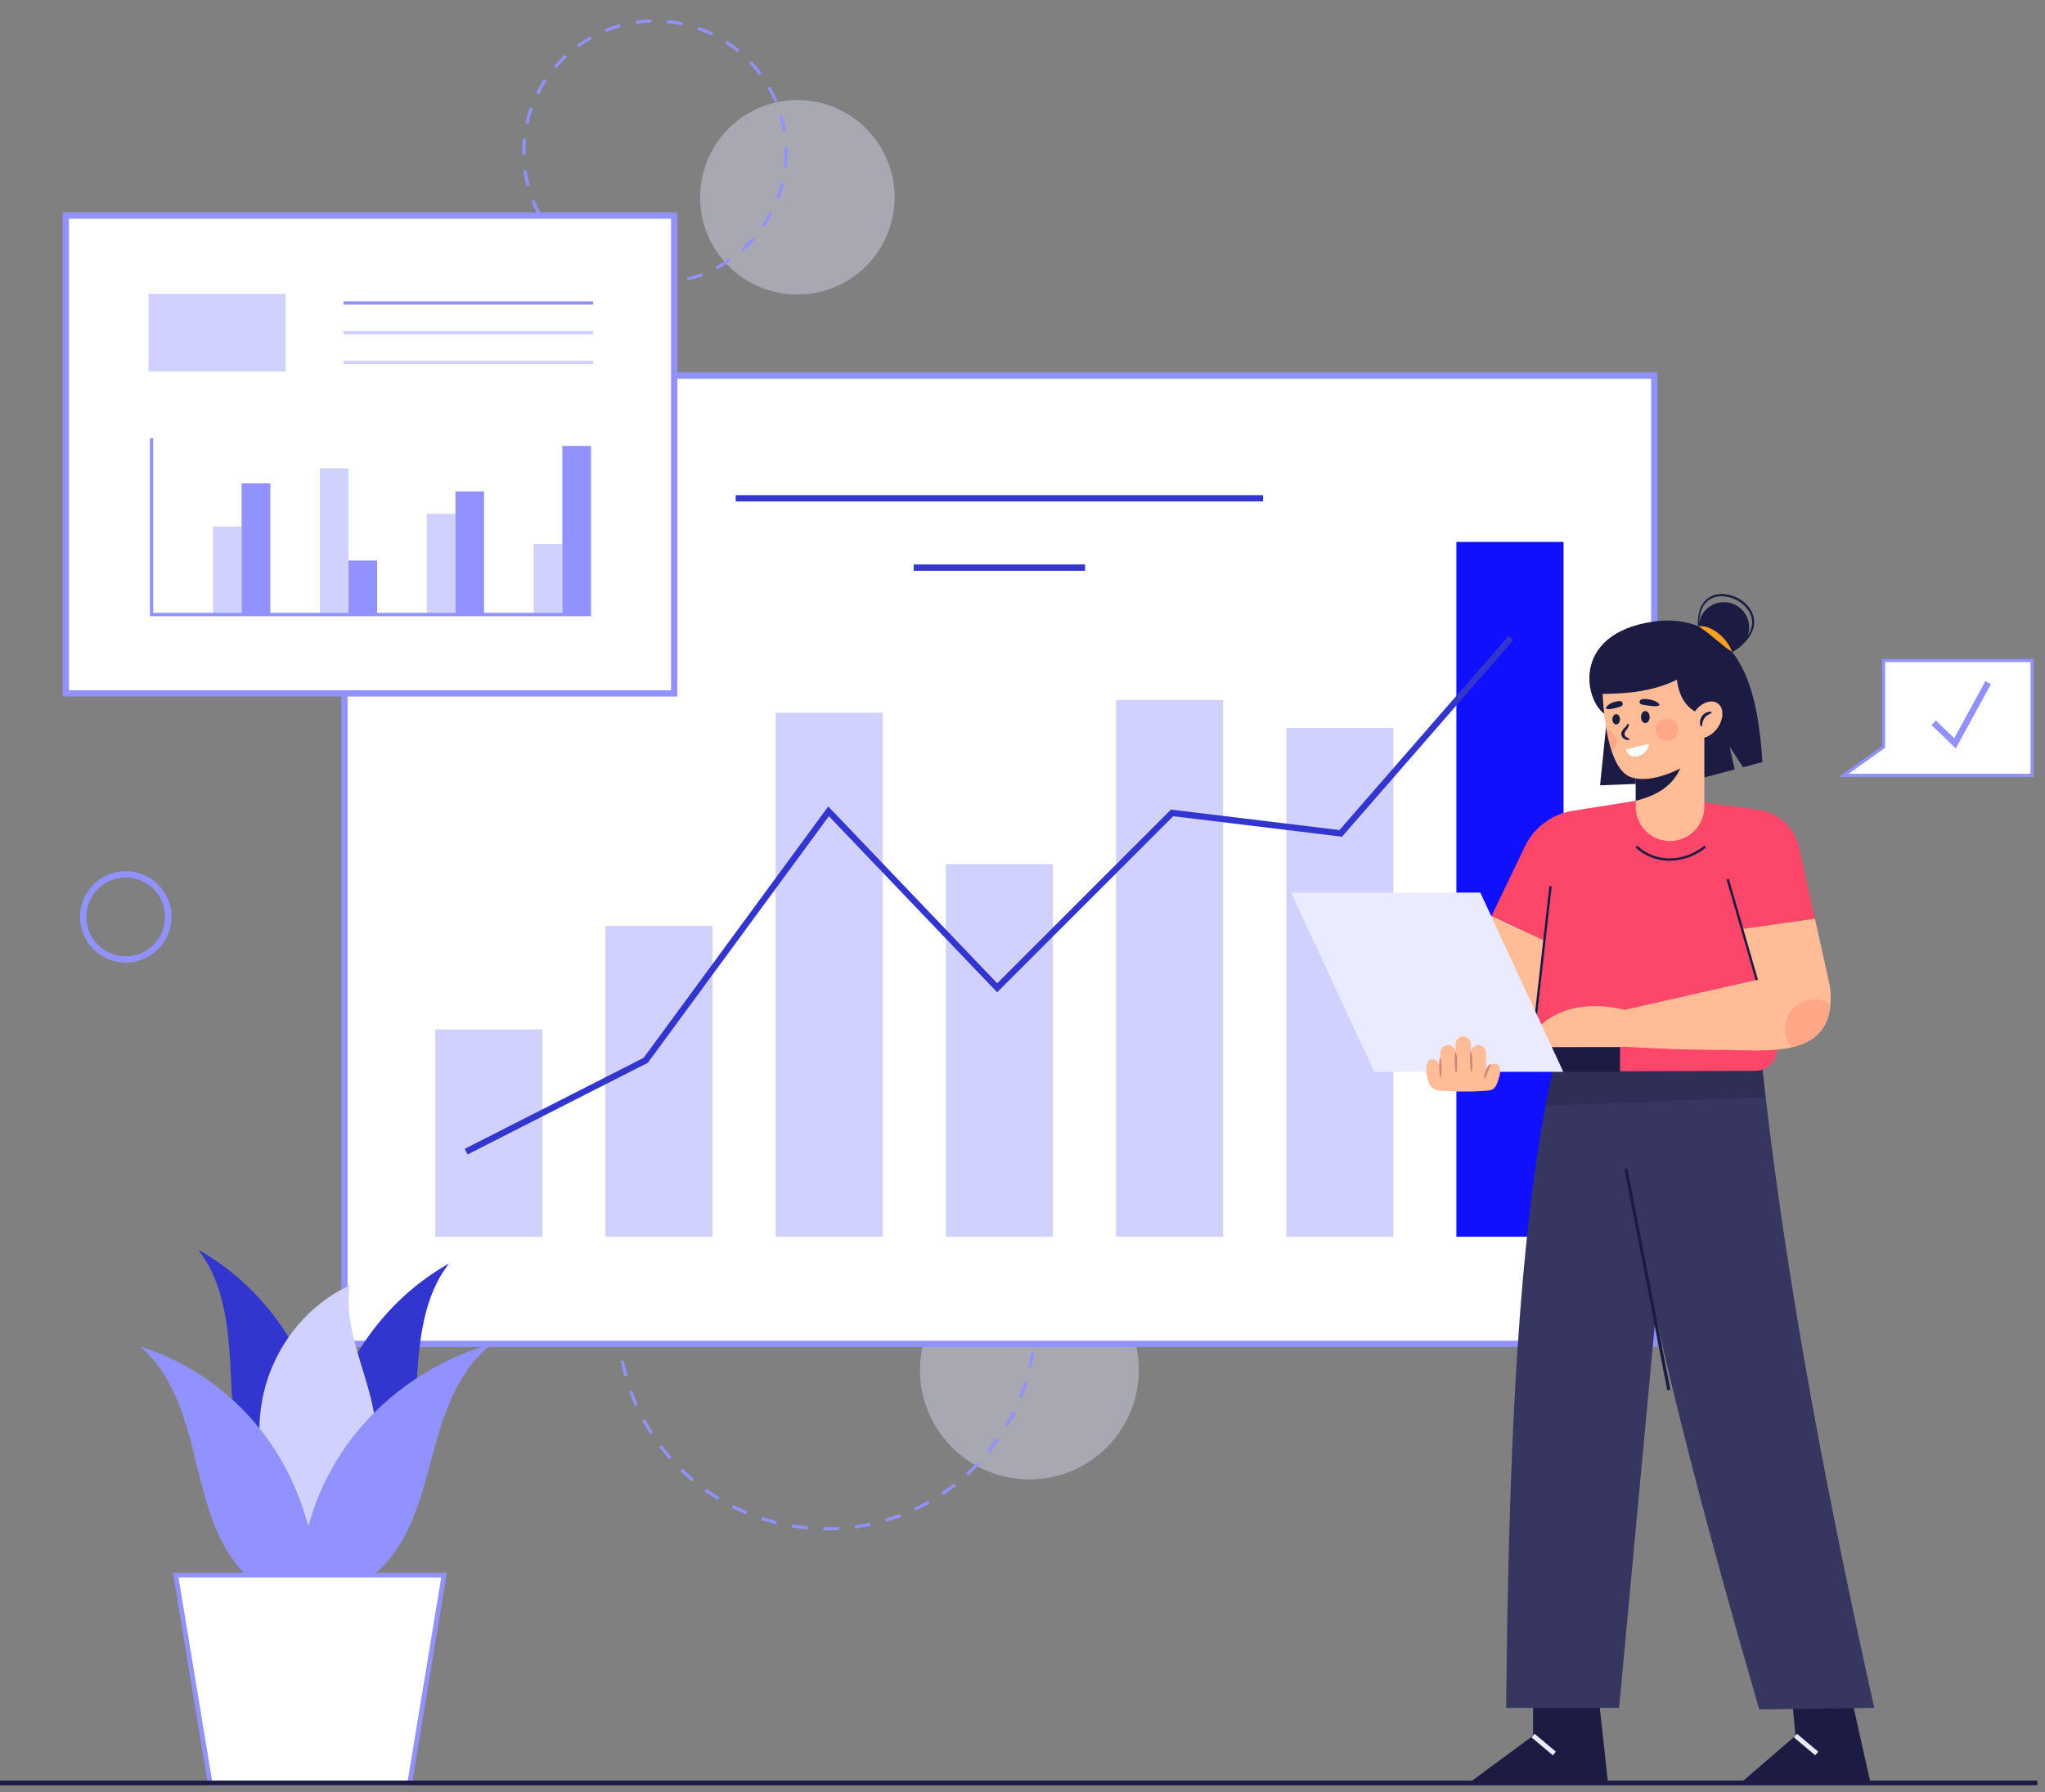 <svg xmlns="http://www.w3.org/2000/svg" width="251" height="220" fill="none" xmlns:v="https://vecta.io/nano"><rect width="100%" height="100%" fill="#808080" stroke="none"/><style><![CDATA[.B{fill:#1b1b43}.C{fill:#9192ff}.D{fill:#d1d1ff}.E{fill:#fff}.F{fill:#ffbc96}.G{fill:#ebebff}.H{fill:#fc476a}]]></style><g clip-path="url(#A)"><g fill="#e5e5ff"><path opacity=".4" d="M106.305 32.659c4.66-4.66 4.66-12.216 0-16.876s-12.216-4.66-16.876 0-4.66 12.216 0 16.876 12.216 4.66 16.876 0zm20.04 148.943c7.417 0 13.43-6.012 13.43-13.429s-6.013-13.429-13.43-13.429a13.43 13.43 0 0 0-13.429 13.429 13.43 13.43 0 0 0 13.429 13.429z"/></g><g class="C"><path d="M101.475 187.871h-.423v-.387l1.919-.04.022.385-1.518.042zm-2.368-.107l-1.931-.251.065-.38 1.902.246-.036.385zm5.831-.124l-.051-.383 1.891-.327.078.378-1.918.332zm-9.668-.521l-1.872-.539.121-.368 1.843.531-.091.376zm13.476-.288l-.11-.371 1.82-.61.136.362-1.846.619zm-17.176-.928l-1.77-.819.176-.343 1.742.804-.148.358zm20.815-.446l-.164-.35 1.702-.877.189.337-1.727.887v.003zm-24.293-1.321l-1.625-1.084.224-.309 1.602 1.058-.201.335zm27.676-.588l-.215-.322 1.547-1.125.24.309-1.566 1.135-.006.003zm-30.834-1.684l-1.445-1.306.269-.278 1.424 1.287-.248.297zm33.902-.719l-.261-.287 1.367-1.344.282.264-1.388 1.367zm-36.694-1.998l-1.238-1.507.309-.234 1.215 1.484-.286.257zm39.365-.834l-.3-.245 1.151-1.534.317.219-1.165 1.56h-.003zm-41.711-2.27l-.993-1.674.341-.184.978 1.649-.325.209zm43.931-.928l-.334-.195.908-1.692.347.169-.921 1.713v.005zm-45.786-2.487l-.727-1.804.364-.132.716 1.778-.353.158zm47.504-1.014l-.361-.142.641-1.81.37.114-.658 1.834.008.004zm-48.82-2.644l-.446-1.897.379-.073.439 1.866-.373.104zm49.98-1.071l-.378-.086.358-1.885.383.057-.371 1.902.008.012zm-50.718-2.749l-.155-1.941.385-.017.155 1.913-.385.045zm51.298-1.1l-.385-.028.071-1.917h.387l-.081 1.937.008.008zm-.31-2.204l-.089-1.917.385-.033.091 1.945-.387.005zm-50.752-.572l-.387-.013.136-1.943.384.042c-.09.623-.125 1.267-.155 1.906l.022.008zm50.443-3.25l-.378-1.881.376-.09.383 1.909-.381.062zm-50.027-.565l-.379-.069.425-1.902.374.101c-.19.608-.333 1.238-.449 1.864l.028.006zm49.106-3.169l-.659-1.802.359-.146.669 1.829-.369.119zm-48.147-.543l-.367-.127.712-1.816.354.155-.704 1.788h.005zm46.691-3.005l-.928-1.68.331-.198.938 1.702-.341.176zm-45.162-.512l-.342-.181.976-1.686.328.205-.962 1.662zm43.193-2.768l-1.167-1.523.298-.247 1.184 1.547-.315.223zm-41.146-.464l-.309-.231 1.219-1.521.293.254a18.49 18.49 0 0 0-1.195 1.485l-.008.013zm38.702-2.485l-1.382-1.332.259-.288 1.402 1.352-.279.268zm-36.192-.415l-.272-.275 1.433-1.32.251.294-1.411 1.289v.012zm33.334-2.154l-1.566-1.111.212-.323 1.59 1.126-.236.308zm-30.421-.35l-.227-.309 1.612-1.083.204.328-1.589 1.064zm27.209-1.75l-1.716-.861.155-.353 1.742.876-.181.338zm-23.951-.273l-.179-.342 1.759-.834.155.355-1.735.821zm20.46-1.317l-1.826-.593.106-.371 1.856.6-.136.364zm-16.94-.192l-.124-.365 1.866-.559.096.375-1.838.549zm13.25-.851l-1.893-.31.047-.383 1.923.309-.077.384zm-9.538-.107l-.068-.381 1.929-.269.039.385-1.9.265zm5.733-.365l-1.919-.022-.009-.387 1.946.022-.018.387zM80.532 34.958v-.387a15.97 15.97 0 0 0 1.905-.13l.049.384a16.74 16.74 0 0 1-1.954.133zm-1.953-.098a16.11 16.11 0 0 1-1.928-.331l.088-.378a15.77 15.77 0 0 0 1.882.323l-.042.385zm5.824-.401l-.096-.376a15.95 15.95 0 0 0 1.82-.58l.139.361c-.609.235-1.231.434-1.863.596zm-9.628-.492a16.44 16.44 0 0 1-1.792-.783l.175-.345c.568.29 1.152.545 1.75.764l-.133.364zm13.268-.919l-.183-.34a15.79 15.79 0 0 0 1.626-1l.223.317a16.25 16.25 0 0 1-1.667 1.023zm-16.747-.863a16.49 16.49 0 0 1-1.547-1.188l.252-.293a16.18 16.18 0 0 0 1.518 1.159l-.223.322zm19.945-1.38l-.258-.282c.475-.424.924-.877 1.345-1.355l.291.255c-.431.489-.891.953-1.377 1.388v-.006zM68.34 29.632a16.35 16.35 0 0 1-1.229-1.521l.309-.224a15.85 15.85 0 0 0 1.199 1.485l-.28.26zm25.479-1.759l-.319-.218c.361-.526.69-1.072.986-1.637l.342.18a16.27 16.27 0 0 1-1.009 1.682v-.006zM66.072 26.46a16.19 16.19 0 0 1-.831-1.769l.359-.142a15.97 15.97 0 0 0 .811 1.727l-.339.184zm29.554-2.042l-.362-.136a15.67 15.67 0 0 0 .565-1.826l.376.091a16.45 16.45 0 0 1-.579 1.871zm-30.993-1.583a16.44 16.44 0 0 1-.384-1.919l.384-.053a15.97 15.97 0 0 0 .374 1.872l-.374.099zm31.922-2.211l-.384-.047a16.3 16.3 0 0 0 .113-1.906l-.011-.577.387-.014.011.591a16.55 16.55 0 0 1-.116 1.953zm-32.457-1.656v-.297a16.37 16.37 0 0 1 .084-1.657l.385.039a16.11 16.11 0 0 0-.082 1.619v.289l-.387.008zm31.993-2.774c-.099-.629-.236-1.252-.409-1.865l.371-.105a16.03 16.03 0 0 1 .419 1.909l-.382.06zm-31.219-1.029l-.377-.085a16.22 16.22 0 0 1 .543-1.88l.365.13a15.83 15.83 0 0 0-.531 1.835zm30.182-2.63a15.65 15.65 0 0 0-.842-1.711l.331-.2a15.99 15.99 0 0 1 .868 1.756l-.358.155zm-28.903-.958l-.347-.173c.292-.584.619-1.149.978-1.694l.323.214a15.7 15.7 0 0 0-.955 1.654zm27.018-2.361c-.379-.511-.788-1-1.225-1.462l.278-.266a16.15 16.15 0 0 1 1.256 1.499l-.309.229zm-24.912-.822l-.296-.249c.422-.498.874-.97 1.352-1.414l.263.283a16.45 16.45 0 0 0-1.326 1.38h.006zm22.294-1.948a15.93 15.93 0 0 0-1.538-1.133l.21-.325a16.7 16.7 0 0 1 1.575 1.161l-.248.297zm-19.506-.644l-.227-.309a16.38 16.38 0 0 1 1.646-1.052l.189.337c-.556.309-1.093.651-1.608 1.024zm16.304-1.428a15.68 15.68 0 0 0-1.764-.732l.127-.367a16.56 16.56 0 0 1 1.807.749l-.17.35zm-12.978-.427l-.145-.357a16.31 16.31 0 0 1 1.857-.63l.102.373a15.85 15.85 0 0 0-1.814.614zm9.375-.82a15.88 15.88 0 0 0-1.892-.288l.036-.385a16.2 16.2 0 0 1 1.933.296l-.076.378zm-5.699-.186l-.062-.382a16.5 16.5 0 0 1 1.948-.169l.011.387c-.635.018-1.269.072-1.897.164zM15.432 118.162a5.61 5.61 0 0 1-3.962-9.577 5.61 5.61 0 0 1 6.112-1.214 5.6 5.6 0 0 1 2.517 2.066c.616.922.945 2.006.945 3.115a5.62 5.62 0 0 1-5.612 5.61zm0-10.445c-.956.001-1.891.285-2.686.816a4.84 4.84 0 0 0-2.054 4.965 4.84 4.84 0 0 0 1.324 2.475 4.83 4.83 0 0 0 5.269 1.047 4.84 4.84 0 0 0-1.854-9.303z"/></g><path d="M203.047 46.108H42.28v118.861h160.767V46.108z" class="E"/><path d="M203.434 165.355H41.891V45.721h161.543v119.634zm-160.769-.774H202.66V46.494H42.665v118.087z" class="C"/><g class="D"><path d="M66.573 126.364H53.421v25.452h13.152v-25.452zm20.889-12.693H74.31v38.145h13.153v-38.145zm20.889-26.178H95.199v64.323h13.152V87.493zm20.889 18.585h-13.152v45.738h13.152v-45.738zm20.889-20.171h-13.152v65.909h13.152V85.907zm20.89 3.443h-13.153v62.466h13.153V89.35z"/></g><path d="M191.908 66.526h-13.153v85.29h13.153v-85.29z" fill="#1010ff"/><g fill="#3335cf"><path d="M57.386 141.717l-.351-.691 21.968-11.176 22.654-30.857 20.741 21.711 21.324-21.324 20.679 2.513 20.754-23.829.584.509-21.024 24.137-20.713-2.516-21.616 21.616-20.65-21.616-22.218 30.263-22.132 11.26zm97.642-80.936h-64.73v.774h64.73v-.774zm-21.848 8.511h-21.032v.774h21.032v-.774zM39.683 187.693a33.73 33.73 0 0 0-2.304-19.854c-2.743-6.126-7.393-11.268-13.047-14.422 2.864 3.632 3.602 8.616 3.892 13.345s.269 9.609 1.985 13.982 5.764 8.159 10.192 7.609l-.718-.66z"/><path d="M39.776 189.373a33.72 33.72 0 0 1 2.302-19.854c2.743-6.126 7.395-11.266 13.047-14.419-2.864 3.631-3.601 8.615-3.892 13.342s-.269 9.609-1.984 13.984-5.765 8.157-10.194 7.61l.72-.663z"/></g><path d="M34.701 186.21c-2.852-4.749-3.632-10.844-2.073-16.228s5.416-9.961 10.295-12.186c-1.024 6.809 4.035 13.386 3.13 20.215-.585 4.421-3.904 8.289-7.987 9.31l-3.364-1.111z" class="D"/><g class="C"><path d="M36.777 195.349c-.012-6.785 2.321-13.555 6.548-18.99s10.319-9.509 17.095-11.424c-3.847 2.964-5.663 7.698-6.943 12.275s-2.251 9.366-5.004 13.298-7.918 6.808-12.611 5.339l.914-.498z"/><path d="M38.91 195.712c.012-6.783-2.131-13.553-6.011-18.989s-9.474-9.51-15.695-11.425c3.533 2.966 5.201 7.699 6.375 12.275s2.067 9.366 4.594 13.298 7.273 6.808 11.577 5.341l-.84-.5z"/></g><path d="M50.292 218.865H25.785l-4.213-25.517h32.934l-4.213 25.517z" class="E"/><path d="M50.538 219.157H25.539l-4.309-26.098h33.617l-4.309 26.098zm-24.507-.581h24.015l4.111-24.937H21.914l4.118 24.937z" class="C"/><path d="M82.75 26.46H8.079v58.655H82.75V26.46z" class="E"/><path d="M83.137 85.502H7.692V26.073h75.445v59.429zm-74.672-.774h73.898V26.846H8.466v57.882z" class="C"/><path d="M35.064 36.068H18.223v9.536h16.841v-9.536z" class="D"/><path d="M72.806 36.989H42.167v.405h30.639v-.405z" class="C"/><g class="D"><path d="M72.806 40.635H42.167v.405h30.639v-.405zm0 3.645H42.167v.405h30.639v-.405zm-43.15 20.352h-3.517v10.896h3.517V64.632z"/></g><path d="M33.174 59.33h-3.517v16.198h3.517V59.33z" class="C"/><path d="M42.778 57.498h-3.517v17.963h3.517V57.498z" class="D"/><path d="M46.295 68.812h-3.517v6.647h3.517v-6.647z" class="C"/><path d="M55.899 63.074h-3.517v12.439h3.517V63.074z" class="D"/><path d="M59.417 60.325h-3.517v15.189h3.517V60.325z" class="C"/><path d="M69.021 66.759h-3.517v8.674h3.517v-8.674z" class="D"/><g class="C"><path d="M72.538 54.737h-3.517v20.697h3.517V54.737z"/><path d="M72.538 75.638H18.395V53.791h.405v21.44h53.738v.407z"/></g><path d="M227.241 208.392l2.321 10.378-15.764-.031 6.576-5.676-.483-5.156 7.35.485z" class="B"/><path d="M220.559 212.832l-.373.444 2.611 2.194.373-.444-2.611-2.194z" class="G"/><path d="M196.197 208.228l1.161 10.542h-16.924l7.737-5.707v-5.222l8.026.387z" class="B"/><path d="M188.356 212.833l-.373.444 2.611 2.194.373-.444-2.611-2.194z" class="G"/><g fill="#373660"><path d="M230.045 209.648l-2.514.035-7.462.101-4.143.057c-4.062-14.037-7.864-27.798-10.974-40.799l-1.746-7.555c-2.045-9.21-3.678-17.973-4.719-26.092l-.588-5.141-.348-3.969 18.568 3.094.593 5.3c2.796 23.973 7.574 49.167 13.333 74.969z"/><path d="M206.261 128.799l-.588 6.313-2.371 25.408-.089.967-4.488 48.161h-13.859c.274-27.86 1.184-54.343 4.835-73.904a121.57 121.57 0 0 1 .851-4.209l7.361-1.281 8.348-1.455z"/></g><g class="B"><path d="M199.754 143.442l-.38.073 5.266 27.162.38-.074-5.266-27.161z"/><path opacity=".3" d="M216.712 134.679l-11.045.433-7.18.283-8.8.349.851-4.209 7.361-1.281-.348-3.969 18.568 3.094.593 5.3z"/></g><path d="M196.048 99.79l7.118-.888 14.855 3.112.085 26.769a2.67 2.67 0 0 1-.215 1.057c-.143.334-.353.634-.618.884-.491.463-1.139.723-1.815.725l-24.912.085-4.797-14.494 4.624-13.694 5.675-3.555z" class="H"/><path d="M204.924 105.656a6.05 6.05 0 0 1-4.178-1.637l.198-.211c2.21 2.08 5.682 2.077 8.255 0l.183.226a7.1 7.1 0 0 1-4.458 1.622z" class="B"/><path d="M220.825 104.043a5.99 5.99 0 0 0-5.026-4.629l-9.479-1.303 5.737 9.799 1.774 6.129 8.934-1.261-1.94-8.735z" class="H"/><g class="F"><path d="M224.674 123.268c-.224 3.316-2.228 4.727-4.773 5.307-2.654.603-5.891.309-8.325.309-4 .011-8-.162-11.995-.379l-10.155.096-1.161-1.805c1.323-1.87 4.902-4.318 11.154-2.837l16.216-3.675-1.806-6.245 8.936-1.258 1.83 8.252c.104.74.13 1.489.079 2.235zm-43.564-6.75l6.383 8.026 1.161.291.956-9.343-6.531-3.082-1.969 4.108z"/></g><path d="M202.393 98.046l-9.322 1.476c-1.271.201-2.474.708-3.506 1.477a7.94 7.94 0 0 0-2.418 2.938l-4.062 8.473 6.531 3.082.689-6.711 12.088-10.735z" class="H"/><path opacity=".2" d="M224.674 123.268c-.224 3.316-2.228 4.727-4.773 5.307-.546-.668-.834-1.509-.814-2.371s.349-1.688.925-2.329a3.61 3.61 0 0 1 4.662-.607z" fill="#fe5b52"/><g class="B"><path d="M190.166 108.771l-2.04 18.018.289.033 2.04-18.018-.289-.033zm22.029-.889l-.278.08 3.578 12.38.278-.081-3.578-12.379zm-3.768-31.011a5.25 5.25 0 0 1 .183-1.968 2.79 2.79 0 0 1 1.205-1.584 2.83 2.83 0 0 1 .958-.348 3.47 3.47 0 0 1 1.012-.02 4.42 4.42 0 0 1 1.882.689 3.74 3.74 0 0 1 1.349 1.487c.306.62.371 1.332.181 1.998a4.18 4.18 0 0 1-1.035 1.702 8.1 8.1 0 0 1-1.548 1.216l-.062-.094a8.59 8.59 0 0 0 1.467-1.26c.44-.46.762-1.02.94-1.631a2.58 2.58 0 0 0-.185-1.81c-.291-.559-.725-1.032-1.259-1.368a4.14 4.14 0 0 0-1.756-.658 2.94 2.94 0 0 0-1.814.309 2.59 2.59 0 0 0-1.143 1.436c-.105.301-.176.612-.214.928a7.44 7.44 0 0 0-.042.967l-.119.009z"/><path d="M211.588 80.12a3.1 3.1 0 1 0 0-6.202 3.1 3.1 0 1 0 0 6.202z"/><path d="M213.937 94.178l-1.663-2.545.642 2.816-5.741 1.516-10.785.438.872-8.561c-2.755-1.354-4.709-10.081 5.748-11.551 1.899-.266 3.848-.096 5.612.65 5.377 2.275 7.195 8.306 7.69 16.611l-2.375.627z"/></g><path d="M204.975 103.236c-1.116 0-2.187-.443-2.977-1.231a4.22 4.22 0 0 1-1.236-2.975v-9.129h8.427v9.129a4.22 4.22 0 0 1-1.237 2.975c-.79.788-1.861 1.231-2.977 1.231z" class="F"/><path d="M206.467 93.727c-.902 2.658-3.015 3.902-5.705 4.577v-3.966l5.705-.611z" class="B"/><path d="M209.009 81.025l-.272 11.831s-4.974 3.619-8.455 2.579c-1.168-.348-1.961-1.676-2.499-3.327-.259-.824-.461-1.664-.607-2.514a39.74 39.74 0 0 1-.518-6.295l12.351-2.275z" class="F"/><g class="B"><path d="M198.834 88.302c0 .351-.211.636-.465.636s-.464-.285-.464-.636.211-.638.464-.638.465.285.465.638zm3.108.458c.294 0 .533-.33.533-.738s-.239-.738-.533-.738-.532.33-.532.738.238.738.532.738zm1.736-2.24c-.02.181-.619.223-1.295.105s-1.238-.084-1.134-.529c.088-.365.619-.334 1.289-.217s1.157.483 1.14.641zm-6.562.407c.023.178.539.17 1.103 0s1.051-.184.943-.619c-.09-.356-.539-.282-1.104-.111s-.964.574-.942.73z"/></g><g fill="#fe5b52"><path opacity=".2" d="M205.989 89.56c0 .273-.081.539-.233.766s-.367.403-.619.508a1.38 1.38 0 0 1-1.503-.299c-.192-.193-.323-.439-.376-.706s-.026-.545.079-.797.281-.467.508-.618a1.38 1.38 0 0 1 1.74.173c.259.258.404.609.404.974zm-7.59 1.404a1.37 1.37 0 0 1-.619 1.145 19.21 19.21 0 0 1-.607-2.514 1.38 1.38 0 0 1 1.226 1.369z"/></g><path d="M199.917 88.864a.72.72 0 0 1-.061.361 1.5 1.5 0 0 1-.176.296 1.7 1.7 0 0 0-.282.472.43.43 0 0 0 0 .207.44.44 0 0 0 .109.19 1.26 1.26 0 0 0 .481.28l-.014.155a.95.95 0 0 1-.688-.173c-.113-.084-.198-.198-.247-.33s-.054-.28-.021-.419a1.36 1.36 0 0 1 .404-.588c.145-.124.261-.28.339-.455l.156.005z" class="B"/><path d="M199.558 92.002c.507 1.62 2.683.798 2.853-.726l-2.853.726z" class="E"/><path d="M196.245 85.184c3.641 0 6.697-.342 9.575-1.741.309 2.375 1.329 3.522 2.708 4.158l2.901-2.417-1.499-4.877-7.882-.436-6.092 3.047.289 2.267z" class="B"/><path d="M210.812 89.345c.785-1.115.792-2.461.016-3.007s-2.041-.085-2.825 1.03-.791 2.461-.015 3.007 2.04.085 2.824-1.03z" class="F"/><path d="M208.721 89.146c-.055-.205-.072-.418-.048-.628a1.38 1.38 0 0 1 .229-.619c.132-.187.315-.334.526-.422.199-.086.415-.123.63-.108l.026.155c-.172.075-.338.162-.498.26-.143.091-.268.207-.368.344a1.54 1.54 0 0 0-.22.464c-.051.183-.093.369-.125.557l-.152-.001z" class="B"/><path d="M212.573 79.998a9.66 9.66 0 0 1-1.084-.774l-.981-.809-.973-.786-1.054-.761c.465-.036.931.044 1.356.234.423.18.816.422 1.167.719.347.29.659.62.928.984s.487.766.641 1.193z" fill="#ffa121"/><path d="M198.84 128.542h-10.251v3.03h10.251v-3.03z" class="B"/><path d="M191.877 131.574h-23.21l-10.186-22.004h23.21l10.186 22.004z" class="G"/><path d="M183.286 130.596a1.09 1.09 0 0 0-.894 1.075v-2.398a.98.98 0 0 0-.229-.646.97.97 0 0 0-.598-.334c-.127-.015-.256-.004-.379.033a.93.93 0 0 0-.334.182.92.92 0 0 0-.233.3c-.056.115-.088.241-.093.369v-.967c.005-.238-.078-.47-.232-.651s-.371-.299-.607-.332a.94.94 0 0 0-.387.039c-.125.041-.239.107-.337.194s-.175.195-.228.315-.079.25-.079.381v1.019c-.005-.128-.037-.254-.093-.369a.93.93 0 0 0-.234-.301c-.098-.083-.212-.144-.334-.181a.92.92 0 0 0-.38-.032.97.97 0 0 0-.825.979v1.904c-.025-.486-.396-1.084-.902-1.138-1.04-.096-.811 1.73-.811 1.73.31 1.857.85 2.052 1.958 2.132 1.748.123 3.502.123 5.25 0 1.114-.075 1.289-.196 1.775-1.856.164-.717.024-1.602-.774-1.447z" class="F"/><g fill="#d28572"><path d="M176.815 129.862a7.6 7.6 0 0 1 .121 1.175v.588a4.88 4.88 0 0 1-.054.591h-.113a4.47 4.47 0 0 1-.089-.587l-.032-.588a7.5 7.5 0 0 1 .056-1.179h.111zm1.903-.693a8.28 8.28 0 0 1 .122 1.247v.619a5.35 5.35 0 0 1-.054.619h-.113a5.15 5.15 0 0 1-.088-.619l-.034-.619a8.3 8.3 0 0 1 .053-1.251l.114.004zm1.865 0a7.43 7.43 0 0 1 .137 1.181c.01.196.013.394 0 .592a4.39 4.39 0 0 1-.044.596h-.113a4.87 4.87 0 0 1-.096-.59l-.042-.591c-.02-.396-.008-.794.037-1.188h.121zm2.421 1.54c-.085.119-.155.249-.207.387l-.166.428-.168.437c-.059.148-.126.292-.201.433l-.11-.031a2.5 2.5 0 0 1 .068-.48 3.4 3.4 0 0 1 .141-.464 2.77 2.77 0 0 1 .216-.441c.086-.152.211-.278.362-.365l.065.096z"/></g><path d="M231.189 81.076V91.7l-4.901 3.482h4.901 18.227V81.076h-18.227z" class="E"/><g class="C"><path d="M249.61 95.375h-23.928l5.313-3.776V80.883h18.615v14.492zm-22.715-.387h22.328V81.27h-17.841v10.522l-4.487 3.197zm13.158-3.11l-2.977-2.866.537-.557 2.247 2.163 3.819-7.002.679.37-4.305 7.891z"/></g><path d="M250.06 218.576H0v.58h250.06v-.58z" class="B"/></g><defs><clipPath id="A"><path d="M0 0h250.06v219.156H0z" class="E"/></clipPath></defs></svg>